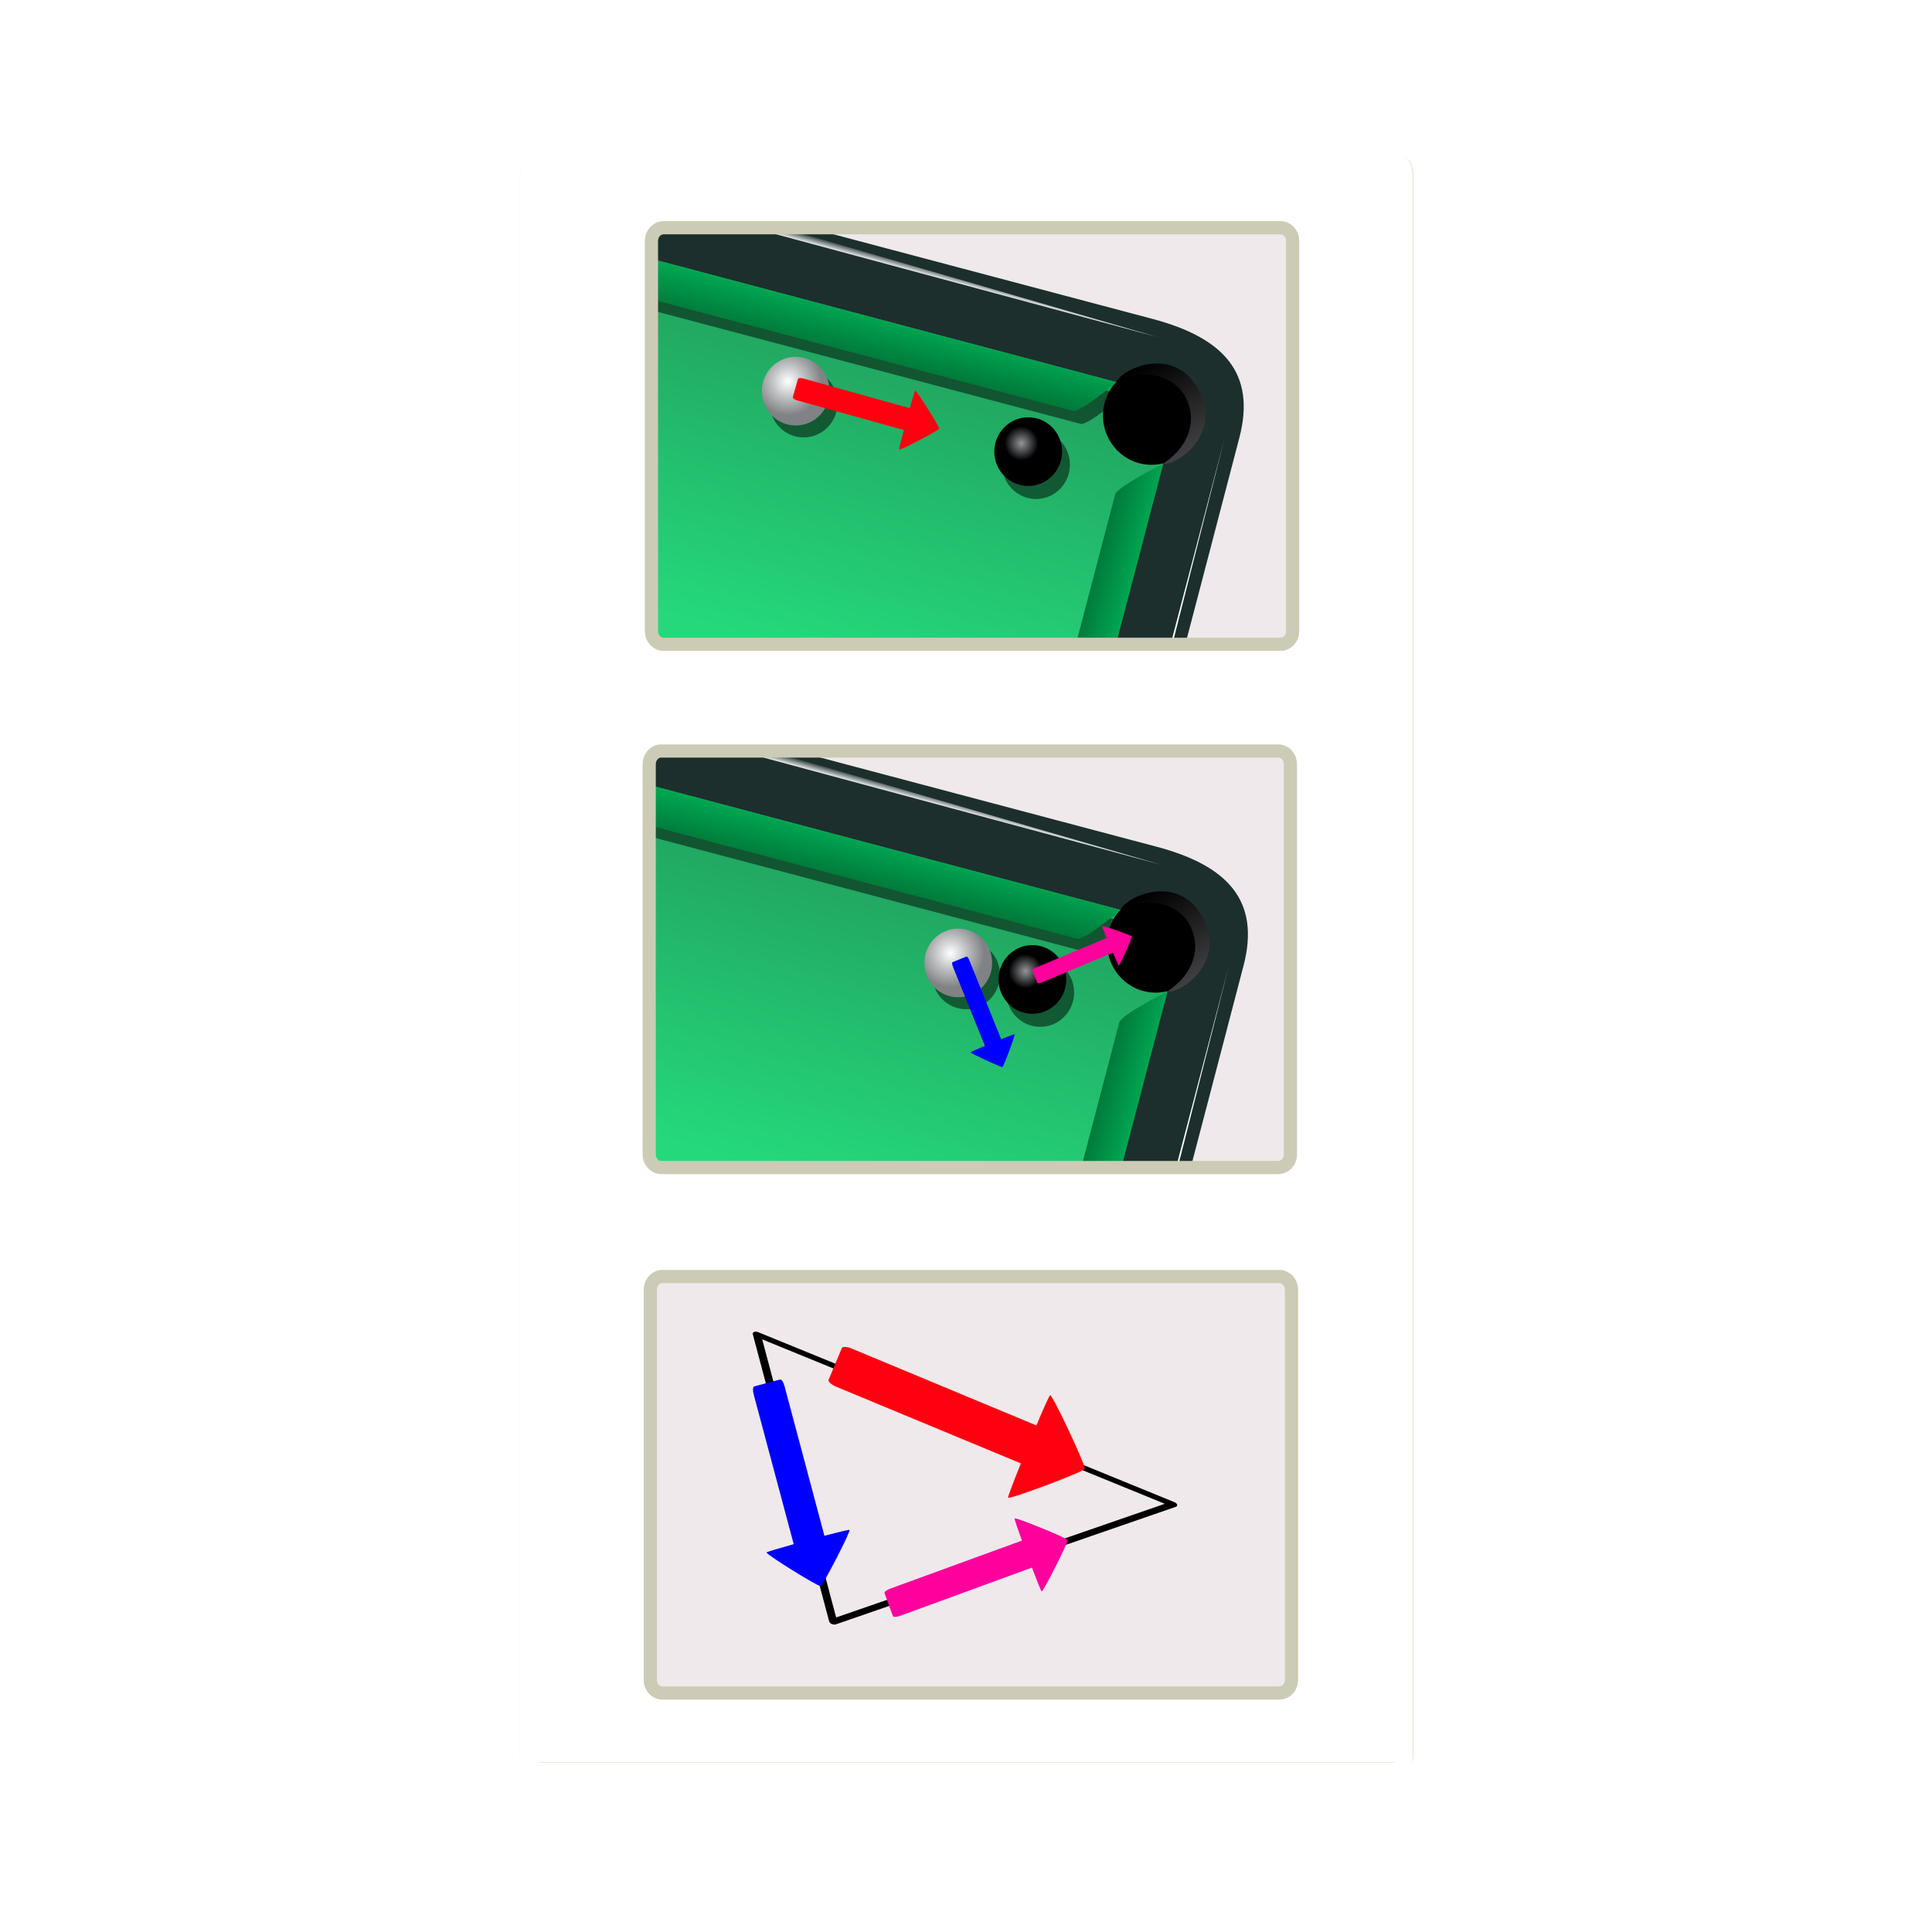 <svg:svg xmlns:dc="http://purl.org/dc/elements/1.1/" xmlns:ns1="http://sodipodi.sourceforge.net/DTD/sodipodi-0.dtd" xmlns:ns2="http://www.inkscape.org/namespaces/inkscape" xmlns:ns4="http://creativecommons.org/ns#" xmlns:rdf="http://www.w3.org/1999/02/22-rdf-syntax-ns#" xmlns:svg="http://www.w3.org/2000/svg" enable-background="new 0 0 841.89 595.28" height="878.693" id="svg2" version="1.1" viewBox="-236.491 -69.394 878.693 878.693" width="878.693" x="0px" y="0px" ns1:docname="snooke5.svg" ns2:export-filename="/home/katie/Desktop/foo.png" ns2:export-xdpi="23.539669" ns2:export-ydpi="23.539669" ns2:version="0.48.3.1 r9886" xml:space="preserve"><svg:defs id="defs760"><svg:mask height="324.964" id="relection_2_2_" maskUnits="userSpaceOnUse" width="85.228" x="720.624" y="284.489">
		<svg:g id="g626" style="filter:url(#Adobe_OpacityMaskFilter_2_)">
			<svg:defs id="defs628">
					<svg:filter color-interpolation-filters="sRGB" filterUnits="userSpaceOnUse" height="324.96" id="Adobe_OpacityMaskFilter_3_" width="85.228" x="720.62" y="284.49">
					<svg:feFlood id="feFlood631" result="back" />
					<svg:feBlend id="feBlend633" in="SourceGraphic" in2="back" mode="normal" />
				</svg:filter>
			</svg:defs>
			<svg:mask height="324.964" id="mask635" maskUnits="userSpaceOnUse" width="85.228" x="720.624" y="284.489">
			</svg:mask>
			<svg:linearGradient gradientUnits="userSpaceOnUse" id="relection_2_3_" x1="722.24" x2="805.37" y1="608.61" y2="284.25">
				<svg:stop id="stop640" offset="0" style="stop-color:#FFFFFF" />
				<svg:stop id="stop642" offset="1" style="stop-color:#000000" />
			</svg:linearGradient>
			<svg:polygon id="relection_2_1_" mask="url(#relection_2_2_)" points="723.43 609.45 805.85 284.49 720.62 609.45" style="fill:url(#relection_2_3_)" />
		</svg:g>
	</svg:mask><svg:mask height="161.381" id="SVGID_70_" maskUnits="userSpaceOnUse" width="601.396" x="114.628" y="-14.051">
			<svg:g id="g589" style="filter:url(#Adobe_OpacityMaskFilter)">
				<svg:defs id="defs591"><svg:filter color-interpolation-filters="sRGB" filterUnits="userSpaceOnUse" height="161.38" id="Adobe_OpacityMaskFilter_1_" width="601.4" x="114.63" y="-14.051">
						<svg:feFlood id="feFlood594" result="back" />
						<svg:feBlend id="feBlend596" in="SourceGraphic" in2="back" mode="normal" />
					</svg:filter></svg:defs>
				<svg:mask height="161.381" id="mask598" maskUnits="userSpaceOnUse" width="601.396" x="114.628" y="-14.051">
				</svg:mask>
					<svg:linearGradient gradientTransform="matrix(.968 .252 -.252 .968 2.402 -27.113)" gradientUnits="userSpaceOnUse" id="SVGID_71_" x1="421.97" x2="422.06" y1="-12.998" y2="-22.453">
					<svg:stop id="stop603" offset="0" style="stop-color:#FFFFFF" />
					<svg:stop id="stop605" offset="1" style="stop-color:#000000" />
				</svg:linearGradient>
				<svg:polygon id="polygon607" mask="url(#SVGID_70_)" points="158.82 -14.051 716.02 137.19 713.42 147.33 114.63 -14.051" style="fill:url(#SVGID_71_)" />
			</svg:g>
		</svg:mask><svg:linearGradient gradientUnits="userSpaceOnUse" id="linearGradient4942-7" x1="237.26" x2="356.28" y1="600.01" y2="154.42" ns2:collect="always"><svg:stop id="stop566-7-8" offset="0" style="stop-color:#25d87c" /><svg:stop id="stop568-2-6" offset="1" style="stop-color:#21a05d" /></svg:linearGradient><svg:filter color-interpolation-filters="sRGB" id="filter4893-0-3" ns2:collect="always"><svg:feGaussianBlur id="feGaussianBlur4895-2-4" stdDeviation="6.865" ns2:collect="always" /></svg:filter><svg:filter color-interpolation-filters="sRGB" id="filter4817-0-2" ns2:collect="always"><svg:feGaussianBlur id="feGaussianBlur4819-1-4" stdDeviation="3.717" ns2:collect="always" /></svg:filter><svg:radialGradient cx="269.05" cy="252.72" gradientTransform="matrix(1 0 0 1.014 .55 -4.209)" gradientUnits="userSpaceOnUse" id="radialGradient4952-6" r="46.145" ns2:collect="always"><svg:stop id="stop687-11-9" offset="0" style="stop-color:#FFFFFF" /><svg:stop id="stop689-3-8" offset=".5" style="stop-color:#BCBEC0" /><svg:stop id="stop691-0-2" offset=".995" style="stop-color:#808285" /></svg:radialGradient><svg:radialGradient cx="509.05" cy="312.23" gradientTransform="matrix(1 0 0 1.014 .55 -4.209)" gradientUnits="userSpaceOnUse" id="radialGradient4954-1" r="46.145" ns2:collect="always"><svg:stop id="stop703-4-2" offset="0" style="stop-color:#939598" /><svg:stop id="stop705-0-0" offset=".5" style="stop-color:#000000" /><svg:stop id="stop707-1-6" offset=".995" style="stop-color:#000000" /></svg:radialGradient><svg:filter color-interpolation-filters="sRGB" id="filter4893-1-6-1-5" ns2:collect="always"><svg:feGaussianBlur id="feGaussianBlur4895-4-3-6-2" stdDeviation="6.865" ns2:collect="always" /></svg:filter><svg:filter color-interpolation-filters="sRGB" id="filter4817-4-2-5-0" ns2:collect="always"><svg:feGaussianBlur id="feGaussianBlur4819-6-8-8-9" stdDeviation="3.717" ns2:collect="always" /></svg:filter><svg:linearGradient gradientTransform="matrix(.334 0 0 .334 57.851 27.889)" gradientUnits="userSpaceOnUse" id="linearGradient4095" x1="666.45" x2="614.29" y1="482" y2="467.66" ns2:collect="always"><svg:stop id="stop674-5-4" offset="0" style="stop-color:#00A651" /><svg:stop id="stop676-20-2" offset="1" style="stop-color:#00793A" /></svg:linearGradient><svg:linearGradient gradientTransform="matrix(.334 0 0 .334 57.851 27.889)" gradientUnits="userSpaceOnUse" id="linearGradient4098" x1="292.9" x2="278.95" y1="134.99" y2="190.87" ns2:collect="always"><svg:stop id="stop667-8-0" offset="0" style="stop-color:#00A651" /><svg:stop id="stop669-7-7" offset="1" style="stop-color:#00793A" /></svg:linearGradient><svg:linearGradient gradientTransform="matrix(.323 .084 -.084 .323 51.969 25.512)" gradientUnits="userSpaceOnUse" id="linearGradient4102" x1="421.88" x2="422" y1="-11.598" y2="-24.026" ns2:collect="always"><svg:stop id="stop610-5-5" offset="0" style="stop-color:#FFFFFF" /><svg:stop id="stop612-1-7" offset="1" style="stop-color:#ffffff;stop-opacity:0" /></svg:linearGradient><svg:linearGradient gradientTransform="matrix(.334 0 0 .334 57.851 27.889)" gradientUnits="userSpaceOnUse" id="linearGradient4105" x1="745.12" x2="676.74" y1="322.39" y2="203.55" ns2:collect="always"><svg:stop id="stop574-8-7" offset="0" style="stop-color:#414042" /><svg:stop id="stop576-17-4" offset=".995" style="stop-color:#000000" /></svg:linearGradient><svg:linearGradient gradientTransform="matrix(.334 0 0 .334 59.76 267.95)" gradientUnits="userSpaceOnUse" id="linearGradient4125" x1="666.45" x2="614.29" y1="482" y2="467.66" ns2:collect="always"><svg:stop id="stop674-4-1-3-4" offset="0" style="stop-color:#00A651" /><svg:stop id="stop676-8-5-1-1" offset="1" style="stop-color:#00793A" /></svg:linearGradient><svg:linearGradient gradientTransform="matrix(.334 0 0 .334 59.76 267.95)" gradientUnits="userSpaceOnUse" id="linearGradient4128" x1="292.9" x2="278.95" y1="134.99" y2="190.87" ns2:collect="always"><svg:stop id="stop667-2-8-9-2" offset="0" style="stop-color:#00A651" /><svg:stop id="stop669-9-3-0-5" offset="1" style="stop-color:#00793A" /></svg:linearGradient><svg:linearGradient gradientTransform="matrix(.323 .084 -.084 .323 53.877 265.57)" gradientUnits="userSpaceOnUse" id="linearGradient4132" x1="421.88" x2="422" y1="-11.598" y2="-24.026" ns2:collect="always"><svg:stop id="stop610-4-0-8-3" offset="0" style="stop-color:#FFFFFF" /><svg:stop id="stop612-3-7-9-4" offset="1" style="stop-color:#ffffff;stop-opacity:0" /></svg:linearGradient><svg:linearGradient gradientTransform="matrix(.334 0 0 .334 59.76 267.95)" gradientUnits="userSpaceOnUse" id="linearGradient4135" x1="745.12" x2="676.74" y1="322.39" y2="203.55" ns2:collect="always"><svg:stop id="stop574-2-5-0-1" offset="0" style="stop-color:#414042" /><svg:stop id="stop576-7-9-9-8" offset=".995" style="stop-color:#000000" /></svg:linearGradient></svg:defs><ns1:namedview bordercolor="#666666" borderopacity="1" fit-margin-bottom="0" fit-margin-left="0" fit-margin-right="0" fit-margin-top="0" gridtolerance="10" guidetolerance="10" id="namedview758" objecttolerance="10" pagecolor="#ffffff" showgrid="false" ns2:bbox-nodes="true" ns2:bbox-paths="true" ns2:current-layer="svg2" ns2:cx="159.7692" ns2:cy="350.70232" ns2:object-nodes="true" ns2:object-paths="true" ns2:pageopacity="0" ns2:pageshadow="2" ns2:snap-bbox="true" ns2:snap-bbox-edge-midpoints="true" ns2:snap-bbox-midpoints="true" ns2:snap-center="true" ns2:snap-global="false" ns2:snap-intersection-paths="true" ns2:snap-midpoints="true" ns2:snap-object-midpoints="true" ns2:snap-page="true" ns2:snap-smooth-nodes="true" ns2:window-height="1124" ns2:window-maximized="1" ns2:window-width="1920" ns2:window-x="0" ns2:window-y="24" ns2:zoom="1" />
<svg:rect height="722.19" id="rect5021-6-2" rx="4.077" ry="5.342" style="fill:#efe9eb" width="389.19" x="10" y="9.812" ns2:export-filename="/home/katie/Desktop/path4981.png" ns2:export-xdpi="90" ns2:export-ydpi="90" /><svg:path d="m300.67 478.37s23.604-89.984 28.468-108.79c7.518-29.071-6.966-45.241-39.619-53.881-14.355-3.799-172.69-45.793-172.69-45.793h-68.494l0 208.47h252.33z" id="path563-9-5-7-1" style="fill:#1c2f2d" ns2:connector-curvature="0" ns2:export-filename="/home/katie/Desktop/path4981.png" ns2:export-xdpi="90" ns2:export-ydpi="90" /><svg:polygon id="table_center-1-4-3-4" points="725.32 251.9 631.53 609.45 -14.173 609.45 -14.173 55.802" style="fill:url(#linearGradient4942-7)" transform="matrix(.334 0 0 .334 59.76 267.95)" ns2:export-filename="/home/katie/Desktop/path4981.png" ns2:export-xdpi="90" ns2:export-ydpi="90" /><svg:path d="m2.812-34.594v55.062c52.125 13.805 597.09 158.14 604.47 160.09 9.536 2.53 58.907-39.219 58.906-39.219l-652.72-173.09-10.658-2.844z" id="path4883-7-3-5-7" style="filter:url(#filter4893-1-6-1-5);fill-opacity:0.49;fill:#000000" transform="matrix(.334 0 0 .334 54.077 303.15)" ns2:connector-curvature="0" ns2:export-filename="/home/katie/Desktop/path4981.png" ns2:export-xdpi="90" ns2:export-ydpi="90" /><svg:ellipse cx="518.86" cy="323.72" d="m 565.004,323.724 c 0,25.83 -20.661,46.77 -46.148,46.77 -25.487,0 -46.148,-20.94 -46.148,-46.77 0,-25.83 20.661,-46.77 46.148,-46.77 25.487,0 46.148,20.94 46.148,46.77 z" id="ellipse4035-5-5-8-1" rx="46.148" ry="46.77" style="filter:url(#filter4817-4-2-5-0);fill-opacity:.5;fill:#000000" transform="matrix(.334 0 0 .334 63.314 273.88)" ns1:cx="518.85602" ns1:cy="323.724" ns1:rx="46.147999" ns1:ry="46.77" ns2:export-filename="/home/katie/Desktop/path4981.png" ns2:export-xdpi="90" ns2:export-ydpi="90" /><svg:ellipse cx="686.74" cy="274.7" d="m 752.803,274.7 c 0,36.977 -29.577,66.952 -66.063,66.952 -36.486,0 -66.063,-29.975 -66.063,-66.952 0,-36.977 29.577,-66.952 66.063,-66.952 36.486,0 66.063,29.975 66.063,66.952 z" id="ellipse571-7-8-7-5" rx="66.063" ry="66.952" transform="matrix(.334 0 0 .334 59.76 267.95)" ns1:cx="686.73999" ns1:cy="274.70001" ns1:rx="66.063004" ns1:ry="66.952003" ns2:export-filename="/home/katie/Desktop/path4981.png" ns2:export-xdpi="90" ns2:export-ydpi="90" /><svg:path d="m304.51 351.1c5.251 9.75 2.768 21.724-9.993 30.436 5.504 1.182 27.188-13.089 15.957-33.751-11.23-20.662-35.505-9.105-37.285-3.239 11.887-6.829 26.07-3.196 31.321 6.554z" id="path578-7-6-8-5" style="fill:url(#linearGradient4135)" ns2:connector-curvature="0" ns2:export-filename="/home/katie/Desktop/path4981.png" ns2:export-xdpi="90" ns2:export-ydpi="90" /><svg:path d="m291.56 323.89-200.17-53.947h14.772z" id="polygon614-0-3-6-5" style="fill:url(#linearGradient4132)" ns1:nodetypes="cccc" ns2:connector-curvature="0" ns2:export-filename="/home/katie/Desktop/path4981.png" ns2:export-xdpi="90" ns2:export-ydpi="90" /><svg:path d="m322.46 369.74-28.49 108.63h0.938z" id="relection_2-2-9-4-1" style="fill:#ffffff" ns2:connector-curvature="0" ns2:export-filename="/home/katie/Desktop/path4981.png" ns2:export-xdpi="90" ns2:export-ydpi="90" /><svg:path d="m55.017 286.61v18.406c23.007 6.093 196.09 51.923 198.51 52.566 3.188 0.846 19.692-13.11 19.691-13.11l-218.2-57.87z" id="path671-9-8-0-8" style="fill:url(#linearGradient4128)" ns2:connector-curvature="0" ns2:export-filename="/home/katie/Desktop/path4981.png" ns2:export-xdpi="90" ns2:export-ydpi="90" /><svg:path d="m294.52 381.54-23.646 90.143h-18.239s19.42-74.032 19.949-76.05c0.964-3.673 21.936-14.093 21.936-14.093z" id="part_2-1-5-7-4" style="fill:url(#linearGradient4125)" ns2:connector-curvature="0" ns2:export-filename="/home/katie/Desktop/path4981.png" ns2:export-xdpi="90" ns2:export-ydpi="90" /><svg:g id="g4612-1-6-5" transform="translate(207.09 443.13)" ns2:export-filename="/home/katie/Desktop/path4981.png" ns2:export-xdpi="90" ns2:export-ydpi="90"><svg:ellipse cx="518.86" cy="323.72" d="m 565.004,323.724 c 0,25.83 -20.661,46.77 -46.148,46.77 -25.487,0 -46.148,-20.94 -46.148,-46.77 0,-25.83 20.661,-46.77 46.148,-46.77 25.487,0 46.148,20.94 46.148,46.77 z" id="ellipse4821-4-9-6-1" rx="46.148" ry="46.77" style="filter:url(#filter4817-4-2-5-0);fill-opacity:.5;fill:#000000" transform="matrix(.334 0 0 .334 -177.48 -177.26)" ns1:cx="518.85602" ns1:cy="323.724" ns1:rx="46.147999" ns1:ry="46.77" /><svg:ellipse cx="280.13" cy="265.3" d="m 326.275,265.297 c 0,25.829 -20.661,46.768 -46.148,46.768 -25.487,0 -46.148,-20.939 -46.148,-46.768 0,-25.829 20.661,-46.768 46.148,-46.768 25.487,0 46.148,20.939 46.148,46.768 z" id="ellipse693-4-0-9-0" rx="46.148" ry="46.768" style="fill:url(#radialGradient4952-6)" transform="matrix(.334 0 0 .334 -101.32 -163.18)" ns1:cx="280.12701" ns1:cy="265.297" ns1:rx="46.147999" ns1:ry="46.768002" /></svg:g><svg:ellipse cx="518.86" cy="323.72" d="m 565.004,323.724 c 0,25.83 -20.661,46.77 -46.148,46.77 -25.487,0 -46.148,-20.94 -46.148,-46.77 0,-25.83 20.661,-46.77 46.148,-46.77 25.487,0 46.148,20.94 46.148,46.77 z" id="ellipse709-5-9-7-7" rx="46.148" ry="46.77" style="fill:url(#radialGradient4954-1)" transform="matrix(.334 0 0 .334 59.76 267.95)" ns1:cx="518.85602" ns1:cy="323.724" ns1:rx="46.147999" ns1:ry="46.77" ns2:export-filename="/home/katie/Desktop/path4981.png" ns2:export-xdpi="90" ns2:export-ydpi="90" /><svg:path d="m298.76 238.3s23.604-89.984 28.468-108.79c7.518-29.071-6.966-45.241-39.619-53.882-14.355-3.799-172.69-45.793-172.69-45.793h-68.492l0 208.47h252.33z" id="path563-90-4" style="fill:#1c2f2d" ns2:connector-curvature="0" ns2:export-filename="/home/katie/Desktop/path4981.png" ns2:export-xdpi="90" ns2:export-ydpi="90" /><svg:polygon id="table_center-4-6" points="-14.173 609.45 -14.173 55.802 725.32 251.9 631.53 609.45" style="fill:url(#linearGradient4942-7)" transform="matrix(.334 0 0 .334 57.851 27.889)" ns2:export-filename="/home/katie/Desktop/path4981.png" ns2:export-xdpi="90" ns2:export-ydpi="90" /><svg:path d="m2.812-34.594v55.062c52.125 13.805 597.09 158.14 604.47 160.09 9.536 2.53 58.907-39.219 58.906-39.219l-652.72-173.09-10.658-2.844z" id="path4883-0-8" style="filter:url(#filter4893-0-3);fill-opacity:0.49;fill:#000000" transform="matrix(.334 0 0 .334 52.169 63.083)" ns2:connector-curvature="0" ns2:export-filename="/home/katie/Desktop/path4981.png" ns2:export-xdpi="90" ns2:export-ydpi="90" /><svg:ellipse cx="518.86" cy="323.72" d="m 565.004,323.724 c 0,25.83 -20.661,46.77 -46.148,46.77 -25.487,0 -46.148,-20.94 -46.148,-46.77 0,-25.83 20.661,-46.77 46.148,-46.77 25.487,0 46.148,20.94 46.148,46.77 z" id="ellipse4035-9-8" rx="46.148" ry="46.77" style="filter:url(#filter4817-0-2);fill-opacity:.5;fill:#000000" transform="matrix(.334 0 0 .334 61.406 33.813)" ns1:cx="518.85602" ns1:cy="323.724" ns1:rx="46.147999" ns1:ry="46.77" ns2:export-filename="/home/katie/Desktop/path4981.png" ns2:export-xdpi="90" ns2:export-ydpi="90" /><svg:ellipse cx="686.74" cy="274.7" d="m 752.803,274.7 c 0,36.977 -29.577,66.952 -66.063,66.952 -36.486,0 -66.063,-29.975 -66.063,-66.952 0,-36.977 29.577,-66.952 66.063,-66.952 36.486,0 66.063,29.975 66.063,66.952 z" id="ellipse571-5-7" rx="66.063" ry="66.952" transform="matrix(.334 0 0 .334 57.851 27.889)" ns1:cx="686.73999" ns1:cy="274.70001" ns1:rx="66.063004" ns1:ry="66.952003" ns2:export-filename="/home/katie/Desktop/path4981.png" ns2:export-xdpi="90" ns2:export-ydpi="90" /><svg:path d="m302.6 111.04c5.251 9.75 2.768 21.724-9.993 30.436 5.504 1.182 27.188-13.088 15.957-33.751-11.23-20.662-35.505-9.105-37.285-3.239 11.887-6.829 26.07-3.196 31.321 6.554z" id="path578-6-4" style="fill:url(#linearGradient4105)" ns2:connector-curvature="0" ns2:export-filename="/home/katie/Desktop/path4981.png" ns2:export-xdpi="90" ns2:export-ydpi="90" /><svg:path d="m289.65 83.825-200.17-53.947h14.772z" id="polygon614-1-0" style="fill:url(#linearGradient4102)" ns1:nodetypes="cccc" ns2:connector-curvature="0" ns2:export-filename="/home/katie/Desktop/path4981.png" ns2:export-xdpi="90" ns2:export-ydpi="90" /><svg:path d="m320.55 129.67-28.49 108.63h0.938z" id="relection_2-8-4" style="fill:#ffffff" ns2:connector-curvature="0" ns2:export-filename="/home/katie/Desktop/path4981.png" ns2:export-xdpi="90" ns2:export-ydpi="90" /><svg:path d="m53.109 46.547v18.406c23.007 6.093 196.09 51.923 198.51 52.566 3.188 0.846 19.692-13.11 19.691-13.11l-218.2-57.863z" id="path671-0-5" style="fill:url(#linearGradient4098)" ns2:connector-curvature="0" ns2:export-filename="/home/katie/Desktop/path4981.png" ns2:export-xdpi="90" ns2:export-ydpi="90" /><svg:path d="m292.61 141.48-23.646 90.144h-18.24s19.42-74.032 19.949-76.05c0.964-3.674 21.936-14.093 21.936-14.093z" id="part_2-3-4" style="fill:url(#linearGradient4095)" ns2:connector-curvature="0" ns2:export-filename="/home/katie/Desktop/path4981.png" ns2:export-xdpi="90" ns2:export-ydpi="90" /><svg:g id="g3740-9-4" transform="translate(499.96 162.13)" ns2:export-filename="/home/katie/Desktop/path4981.png" ns2:export-xdpi="90" ns2:export-ydpi="90"><svg:ellipse cx="518.86" cy="323.72" d="m 565.004,323.724 c 0,25.83 -20.661,46.77 -46.148,46.77 -25.487,0 -46.148,-20.94 -46.148,-46.77 0,-25.83 20.661,-46.77 46.148,-46.77 25.487,0 46.148,20.94 46.148,46.77 z" id="ellipse4821-1-6" rx="46.148" ry="46.77" style="filter:url(#filter4817-0-2);fill-opacity:.5;fill:#000000" transform="matrix(.334 0 0 .334 -544.26 -156.32)" ns1:cx="518.85602" ns1:cy="323.724" ns1:rx="46.147999" ns1:ry="46.77" /><svg:ellipse cx="280.13" cy="265.3" d="m 326.275,265.297 c 0,25.829 -20.661,46.768 -46.148,46.768 -25.487,0 -46.148,-20.939 -46.148,-46.768 0,-25.829 20.661,-46.768 46.148,-46.768 25.487,0 46.148,20.939 46.148,46.768 z" id="ellipse693-0-2" rx="46.148" ry="46.768" style="fill:url(#radialGradient4952-6)" transform="matrix(.334 0 0 .334 -468.11 -142.24)" ns1:cx="280.12701" ns1:cy="265.297" ns1:rx="46.147999" ns1:ry="46.768002" /></svg:g><svg:ellipse cx="518.86" cy="323.72" d="m 565.004,323.724 c 0,25.83 -20.661,46.77 -46.148,46.77 -25.487,0 -46.148,-20.94 -46.148,-46.77 0,-25.83 20.661,-46.77 46.148,-46.77 25.487,0 46.148,20.94 46.148,46.77 z" id="ellipse709-1-9" rx="46.148" ry="46.77" style="fill:url(#radialGradient4954-1)" transform="matrix(.334 0 0 .334 57.851 27.889)" ns1:cx="518.85602" ns1:cy="323.724" ns1:rx="46.147999" ns1:ry="46.77" ns2:export-filename="/home/katie/Desktop/path4981.png" ns2:export-xdpi="90" ns2:export-ydpi="90" /><svg:path d="m7.205 3.83c-2.322 0-4.188 2.41-4.188 5.406v720.38c0 2.996 1.865 5.406 4.188 5.406h391.81c2.322 0 4.188-2.41 4.188-5.406v-720.38c0-2.996-1.865-5.406-4.188-5.406h-391.81zm58.187 30.344h280.44c3.104 0 5.594 2.701 5.594 6v177.5c0 3.299-2.489 5.969-5.594 5.969h-280.44c-3.104 0-5.594-2.67-5.594-5.969v-177.5c0-3.299 2.489-6 5.594-6zm-1.625 238c0.189-0.02 0.4 0 0.594 0h280.44c3.104 0 5.594 2.67 5.594 5.969v177.5c0 3.299-2.489 5.969-5.594 5.969h-280.44c-3.104 0-5.594-2.67-5.594-5.969v-177.5c0-3.092 2.168-5.663 5-5.969zm0.5 239c0.189-0.02 0.4 0 0.594 0h280.44c3.104 0 5.594 2.67 5.594 5.969v177.5c0 3.299-2.489 5.969-5.594 5.969h-280.44c-3.104 0-5.594-2.67-5.594-5.969v-177.5c0-3.092 2.168-5.663 5-5.969z" id="rect4616-3-0" style="stroke:#cccbb5;stroke-width:6;fill:#ffffff" ns2:connector-curvature="0" ns2:export-filename="/home/katie/Desktop/path4981.png" ns2:export-xdpi="90" ns2:export-ydpi="90" /><svg:rect height="731.18" id="rect5021-7" rx="4.192" ry="5.408" style="fill:none" width="400.18" x="2.508" y="4.821" ns2:export-filename="/home/katie/Desktop/path4981.png" ns2:export-xdpi="90" ns2:export-ydpi="90" /><svg:path d="m-74.667 339-107.32-25.374 75.633-80.252z" id="path3600-9-3-0" style="stroke-linejoin:round;stroke:#000000;stroke-linecap:round;stroke-width:2.073;fill:none" transform="matrix(1.526 .904 1.005 -.777 70.255 945.71)" ns1:arg1="0.7557772" ns1:arg2="1.8029748" ns1:cx="-121" ns1:cy="295.33334" ns1:r1="63.667538" ns1:r2="40.747227" ns1:sides="3" ns1:type="star" ns2:export-filename="/home/katie/Desktop/path4981.png" ns2:export-xdpi="90" ns2:export-ydpi="90" ns2:flatsided="true" ns2:randomized="0" ns2:rounded="0" /><svg:path d="m147.98 543.21c-0.835-0.05-1.438 0.131-1.599 0.519l-6.034 14.46c-0.323 0.776 1.24 2.181 3.475 3.11l83.991 34.875c-3.35 8.361-6.001 15.211-5.82 15.596 0.473 1.005 34.314-11.702 34.888-13.101 0.574-1.399-14.719-33.907-15.766-33.513-0.377 0.142-3.045 6.145-6.252 13.745l-83.88-34.912c-1.117-0.465-2.169-0.729-3.003-0.779z" id="path3748-0-8-1-8-5-1-0-6" style="fill-rule:evenodd;fill:#ff0010" ns2:connector-curvature="0" ns2:export-filename="/home/katie/Desktop/path4981.png" ns2:export-xdpi="90" ns2:export-ydpi="90" /><svg:path d="m166.39 654.19c-0.455 0.371-0.681 0.752-0.579 1.03l3.764 10.343c0.203 0.555 1.679 0.537 3.276-0.047l59.993-21.951c2.248 5.914 4.138 10.715 4.415 10.828 0.723 0.294 12.161-22.376 11.792-23.372-0.369-0.996-23.741-10.515-24.094-9.813-0.127 0.252 1.351 4.624 3.311 10.077l-59.954 21.879c-0.798 0.292-1.468 0.655-1.923 1.027z" id="path3748-0-8-1-4-3-0-9-4-0" style="fill-rule:evenodd;fill:#ff009c" ns2:connector-curvature="0" ns2:export-filename="/home/katie/Desktop/path4981.png" ns2:export-xdpi="90" ns2:export-ydpi="90" /><svg:path d="m119.37 558.77c-0.364-0.537-0.76-0.823-1.075-0.739l-11.746 3.119c-0.63 0.168-0.756 1.793-0.272 3.607l18.22 68.146c-6.726 1.888-12.193 3.494-12.344 3.787-0.395 0.766 23.409 15.583 24.54 15.275 1.132-0.308 13.907-25.073 13.17-25.53-0.265-0.165-5.219 1.029-11.41 2.647l-18.145-68.096c-0.242-0.907-0.576-1.679-0.939-2.216z" id="path3748-0-8-1-4-1-7-9-4-2-5" style="fill-rule:evenodd;fill:#0000ff" ns2:connector-curvature="0" ns2:export-filename="/home/katie/Desktop/path4981.png" ns2:export-xdpi="90" ns2:export-ydpi="90" /><svg:path d="m127.26 102.56c-0.461 0.029-0.779 0.169-0.841 0.393l-2.328 8.329c-0.124 0.447 0.827 1.111 2.114 1.469l48.37 13.427c-1.27 4.807-2.259 8.739-2.134 8.938 0.327 0.518 18.007-8.731 18.227-9.536 0.22-0.805-10.356-17.58-10.903-17.293-0.197 0.103-1.253 3.572-2.496 7.953l-48.312-13.455c-0.644-0.179-1.237-0.253-1.698-0.224z" id="path3748-0-8-1-8-5-1-0-6-7-6" style="fill-rule:evenodd;fill:#ff0010" ns2:connector-curvature="0" ns2:export-filename="/home/katie/Desktop/path4981.png" ns2:export-xdpi="90" ns2:export-ydpi="90" /><svg:path d="m233.3 371.44c-0.241 0.216-0.356 0.432-0.293 0.583l2.342 5.606c0.126 0.301 0.939 0.253 1.805-0.11l32.513-13.649c1.392 3.203 2.558 5.801 2.713 5.856 0.406 0.144 6.129-12.651 5.899-13.191-0.229-0.54-13.361-5.186-13.538-4.79-0.064 0.143 0.864 2.515 2.085 5.471l-32.493 13.608c-0.433 0.181-0.792 0.399-1.034 0.616z" id="path3748-0-8-1-4-3-0-9-4-0-2-4" style="fill-rule:evenodd;fill:#ff009c" ns2:connector-curvature="0" ns2:export-filename="/home/katie/Desktop/path4981.png" ns2:export-xdpi="90" ns2:export-ydpi="90" /><svg:path d="m203.64 366.02c-0.235-0.27-0.472-0.399-0.639-0.332l-6.224 2.503c-0.334 0.135-0.293 1.034 0.095 1.994l14.589 36.1c-3.557 1.489-6.443 2.738-6.506 2.909-0.164 0.446 13.877 6.954 14.477 6.709 0.599-0.245 5.923-14.676 5.489-14.876-0.156-0.072-2.789 0.917-6.072 2.221l-14.544-36.078c-0.194-0.48-0.429-0.881-0.664-1.15z" id="path3748-0-8-1-4-1-7-9-4-2-5-3-4" style="fill-rule:evenodd;fill:#0000ff" ns2:connector-curvature="0" ns2:export-filename="/home/katie/Desktop/path4981.png" ns2:export-xdpi="90" ns2:export-ydpi="90" /><svg:rect height="732.14" id="rect4507" rx="3.988" ry="5.271" style="stroke-linejoin:round;stroke:#ffffff;stroke-linecap:round;stroke-width:7.86;fill:none" width="398.14" x="3.93" y="3.934" ns2:export-filename="/home/katie/Desktop/path4981.png" ns2:export-xdpi="90" ns2:export-ydpi="90" /></svg:svg>